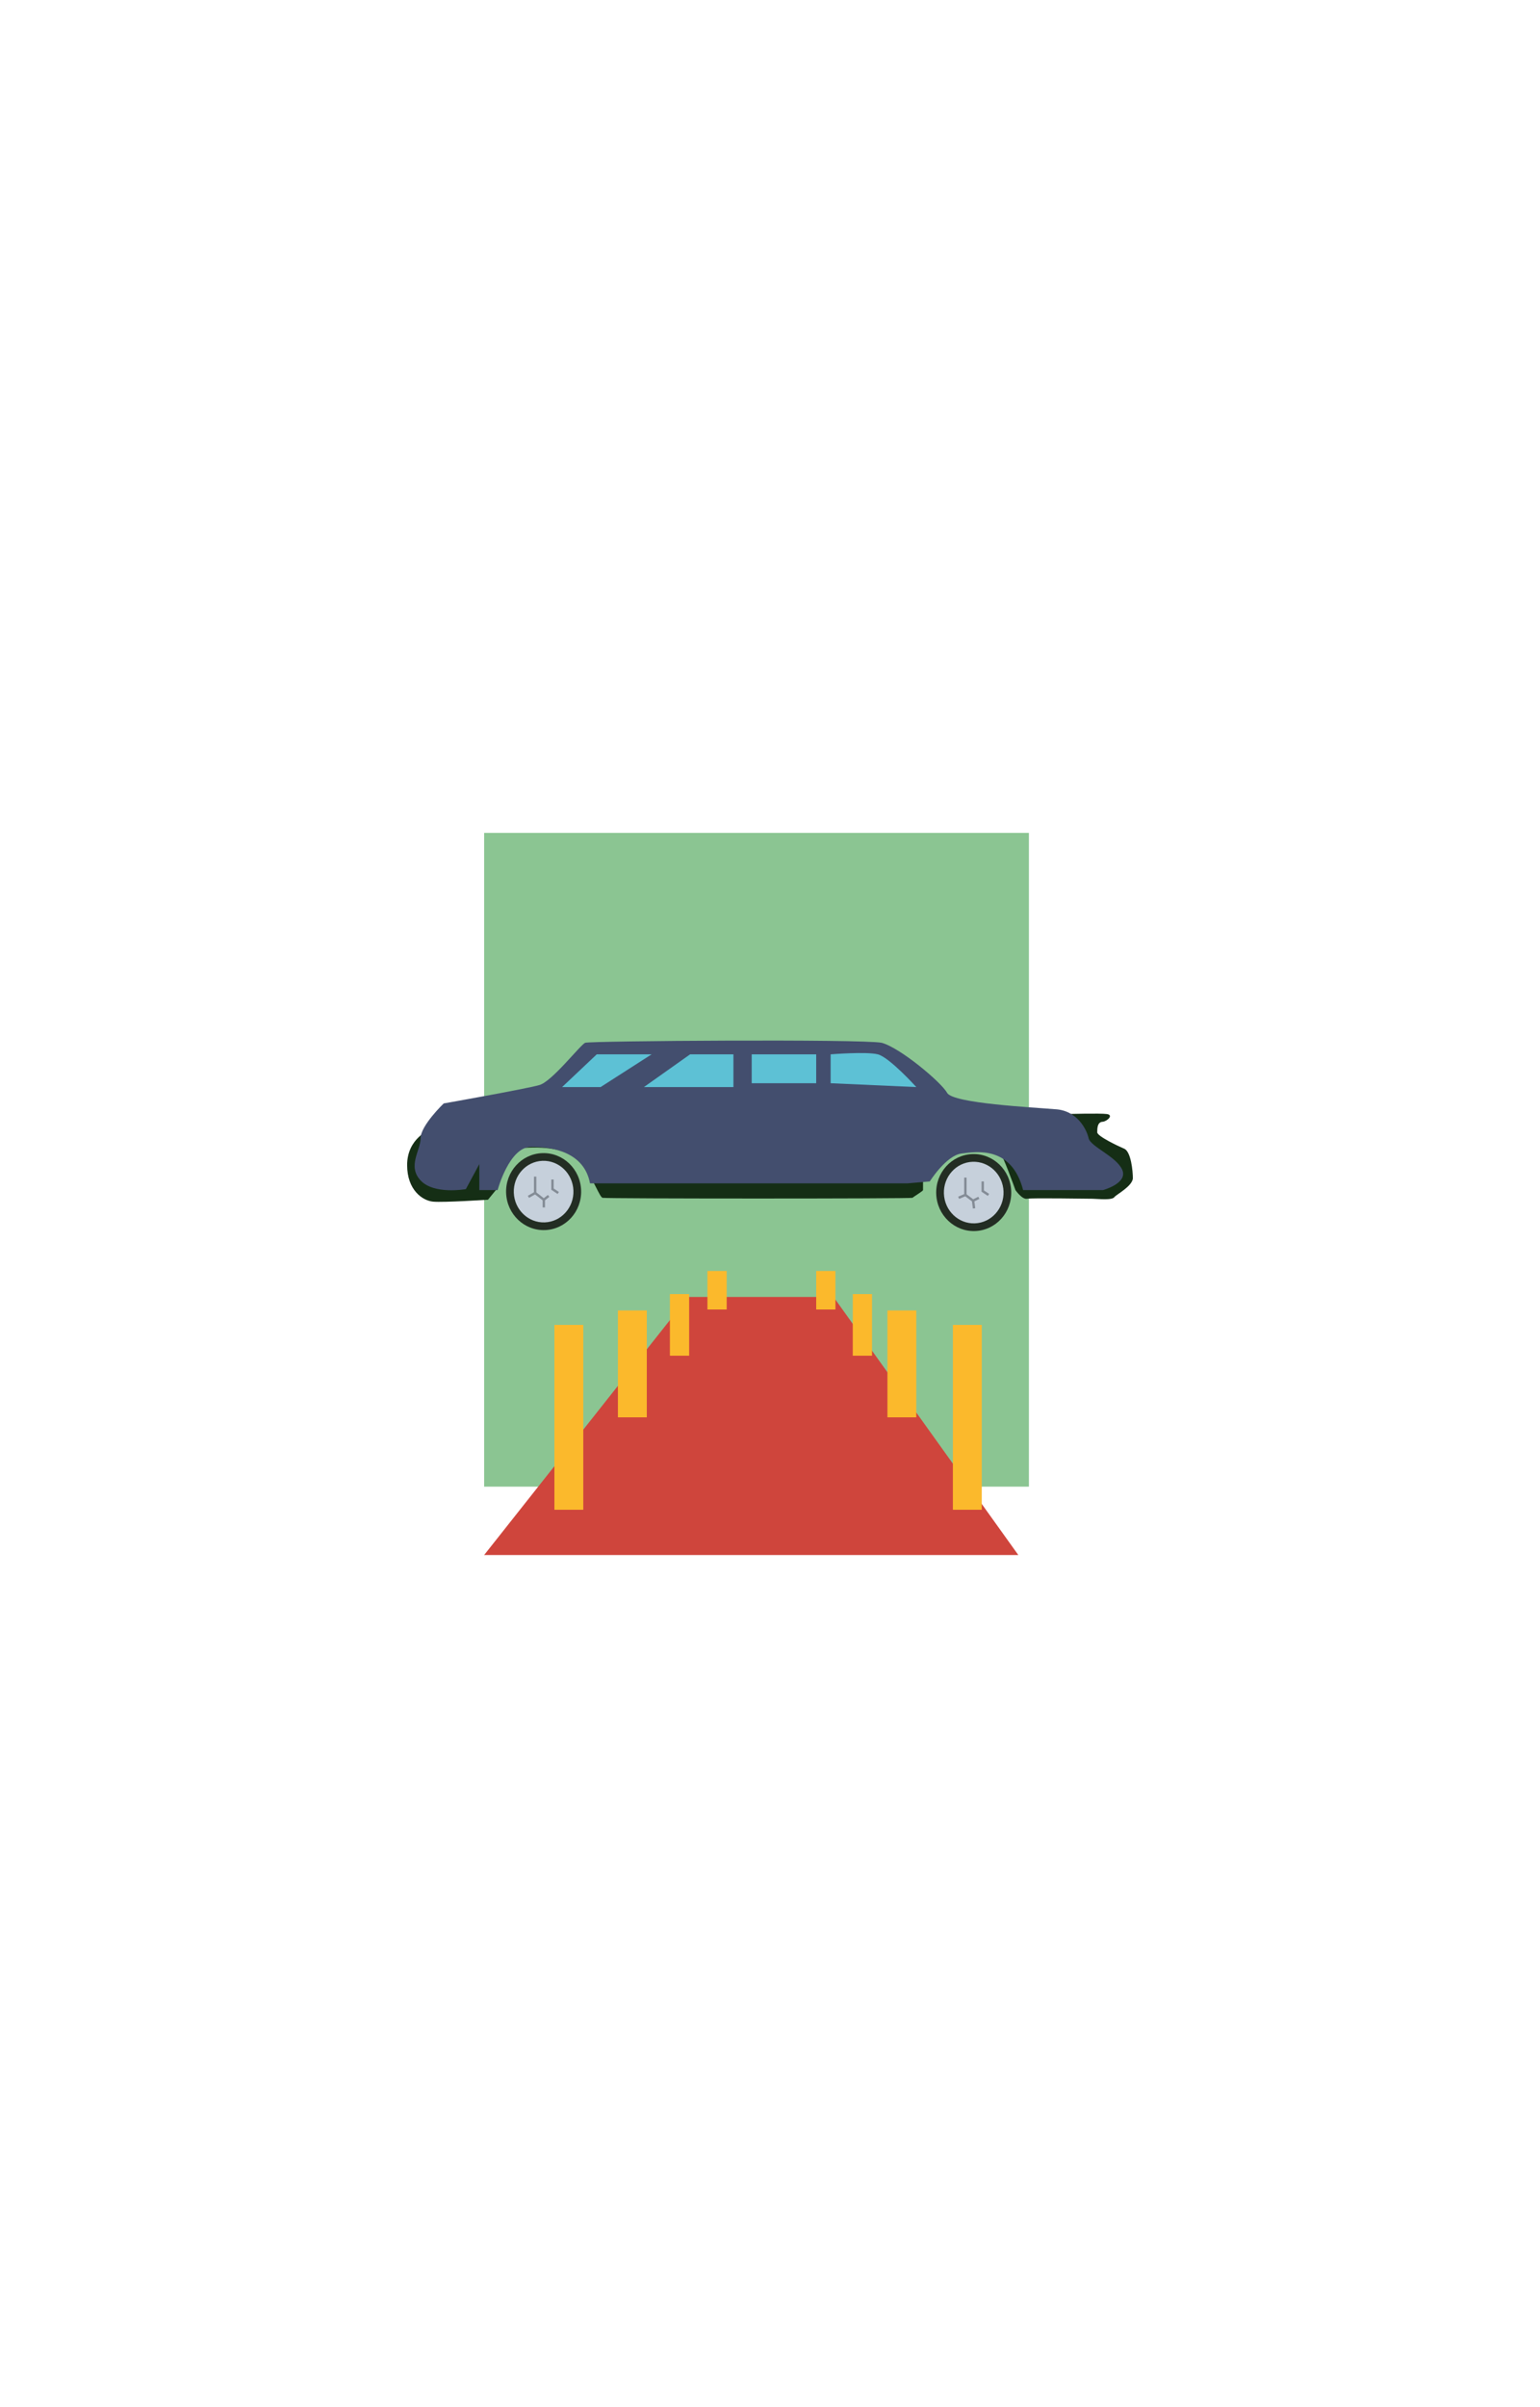 <?xml version="1.0" encoding="utf-8"?>
<!-- Generator: Adobe Illustrator 28.1.0, SVG Export Plug-In . SVG Version: 6.00 Build 0)  -->
<svg version="1.1" id="Calque_1" xmlns="http://www.w3.org/2000/svg" xmlns:xlink="http://www.w3.org/1999/xlink" x="0px" y="0px"
	 viewBox="0 0 160 250" style="enable-background:new 0 0 160 250;" xml:space="preserve">
<style type="text/css">
	.st0{display:none;}
	.st1{fill:#8BC592;}
	.st2{fill:#CF453C;}
	.st3{fill:none;stroke:#FBB92C;stroke-width:3;stroke-miterlimit:10;}
	.st4{fill:none;stroke:#FBB92C;stroke-width:2;stroke-miterlimit:10;}
	.st5{fill:#152E15;}
	.st6{fill:#434E6E;}
	.st7{fill:#232D23;}
	.st8{fill:#C6D0DB;}
	.st9{fill:none;stroke:#848C96;stroke-width:0.25;stroke-miterlimit:10;}
	.st10{fill:#5DC1D5;}
</style>
<g id="Calque_1_00000132794718460452058600000010958578030222520449_" class="st0">
</g>
<g id="Grue" class="st0">
</g>
<g id="Calque_2_00000175281430875068096160000007229928974329705615_">
</g>
<g id="Show">
</g>
<g id="Calculatrice">
</g>
<g id="Voiture">
	<g>
		<rect x="50.3" y="86.5" class="st1" width="56.6" height="67.9"/>
		<polygon class="st2" points="50.3,161.5 105.8,161.5 86.6,134.7 71.5,134.7 		"/>
		<line class="st3" x1="59.1" y1="137.6" x2="59.1" y2="156.8"/>
		<line class="st3" x1="100.5" y1="137.6" x2="100.5" y2="156.8"/>
		<line class="st3" x1="93.7" y1="136.1" x2="93.7" y2="147.2"/>
		<line class="st3" x1="65.7" y1="136.1" x2="65.7" y2="147.2"/>
		<line class="st4" x1="89.6" y1="134.4" x2="89.6" y2="140.8"/>
		<line class="st4" x1="70.6" y1="134.4" x2="70.6" y2="140.8"/>
		<line class="st4" x1="85.8" y1="132" x2="85.8" y2="136"/>
		<line class="st4" x1="74.5" y1="132" x2="74.5" y2="136"/>
		<path class="st5" d="M44.7,117.3c0,0-2.4,0.9-2.4,3.7c0,2.6,1.6,3.7,2.7,3.8s5.7-0.2,5.7-0.2l0.9-1.1c0,0,1-4.2,3.1-4.3
			s4.6,0.1,5.9,1.8c1.2,1.8,1.7,3.3,2,3.4c0.3,0.1,32.1,0.1,32.2,0s1.1-0.7,1.1-0.8c0-0.1,0-1.1,0-1.1s2.6-3.2,3.9-3.3
			s3.2-0.9,3.8-0.1s1.9,4.5,1.9,4.5s0.7,1,1.2,0.9s6.3,0,6.8,0s2.1,0.2,2.3-0.2c0.3-0.3,1.8-1.1,1.9-1.9c0-0.8-0.2-2.8-0.9-3.1
			s-2.8-1.3-2.8-1.7c0-0.4,0-1.1,0.6-1.1c0.5-0.1,1.1-0.7,0.4-0.8s-4.2,0-4.2,0L44.7,117.3z"/>
		<path class="st6" d="M46.1,114.6c0,0-2.4,2.3-2.4,3.6s-1.4,2.9,0,4.4s4.7,0.9,4.7,0.9l1.4-2.6v2.7h1.9c0,0,1.2-4.5,3.5-4.5
			c2.3,0,5.5,0.6,6.1,3.8h33l2.3-0.2c0,0,1.7-2.7,3.3-2.9s5.2-0.8,6.4,3.8h8.3c0,0,2.6-0.7,2-2.1c-0.6-1.4-3.3-2.4-3.5-3.3
			s-1.2-2.9-3.5-3c-2.3-0.2-10.6-0.6-11.2-1.7c-0.6-1.1-4.9-4.7-6.8-5.2c-2-0.4-30.3-0.2-30.8,0s-3.5,4.1-4.8,4.4
			C54.6,113.1,46.1,114.6,46.1,114.6z"/>
		
			<ellipse transform="matrix(0.999 -3.630149e-02 3.630149e-02 0.999 -4.431 3.754)" class="st7" cx="101.2" cy="123.9" rx="3.9" ry="4"/>
		
			<ellipse transform="matrix(0.999 -3.630149e-02 3.630149e-02 0.999 -4.458 2.132)" class="st7" cx="56.5" cy="123.8" rx="3.9" ry="4"/>
		
			<ellipse transform="matrix(0.999 -3.630149e-02 3.630149e-02 0.999 -4.458 2.132)" class="st8" cx="56.5" cy="123.8" rx="3.1" ry="3.2"/>
		
			<ellipse transform="matrix(0.999 -3.630149e-02 3.630149e-02 0.999 -4.431 3.754)" class="st8" cx="101.2" cy="123.9" rx="3.1" ry="3.2"/>
		<polyline class="st9" points="55.6,122.2 55.6,123.9 54.9,124.3 		"/>
		<polyline class="st9" points="57.4,122.5 57.4,123.5 58,123.9 		"/>
		<polyline class="st9" points="55.6,123.9 56.5,124.6 57,124.2 		"/>
		<line class="st9" x1="56.5" y1="125.4" x2="56.5" y2="124.6"/>
		<g>
			<polyline class="st9" points="100.3,122.3 100.3,124.1 99.6,124.4 			"/>
			<polyline class="st9" points="102.1,122.7 102.1,123.7 102.7,124.1 			"/>
			<polyline class="st9" points="100.3,124.1 101.1,124.7 101.7,124.4 			"/>
			<line class="st9" x1="101.2" y1="125.5" x2="101.1" y2="124.7"/>
		</g>
		<polygon class="st10" points="58.4,112.9 62.4,112.9 67.7,109.5 62,109.5 		"/>
		<polygon class="st10" points="71.7,109.5 66.9,112.9 76.2,112.9 76.2,109.5 		"/>
		<rect x="78.1" y="109.5" class="st10" width="6.7" height="3"/>
		<path class="st10" d="M86.3,109.5v3l8.9,0.4c0,0-2.8-3.1-4-3.4S86.3,109.5,86.3,109.5z"/>
	</g>
</g>
<g id="Ciseaux">
</g>
</svg>
